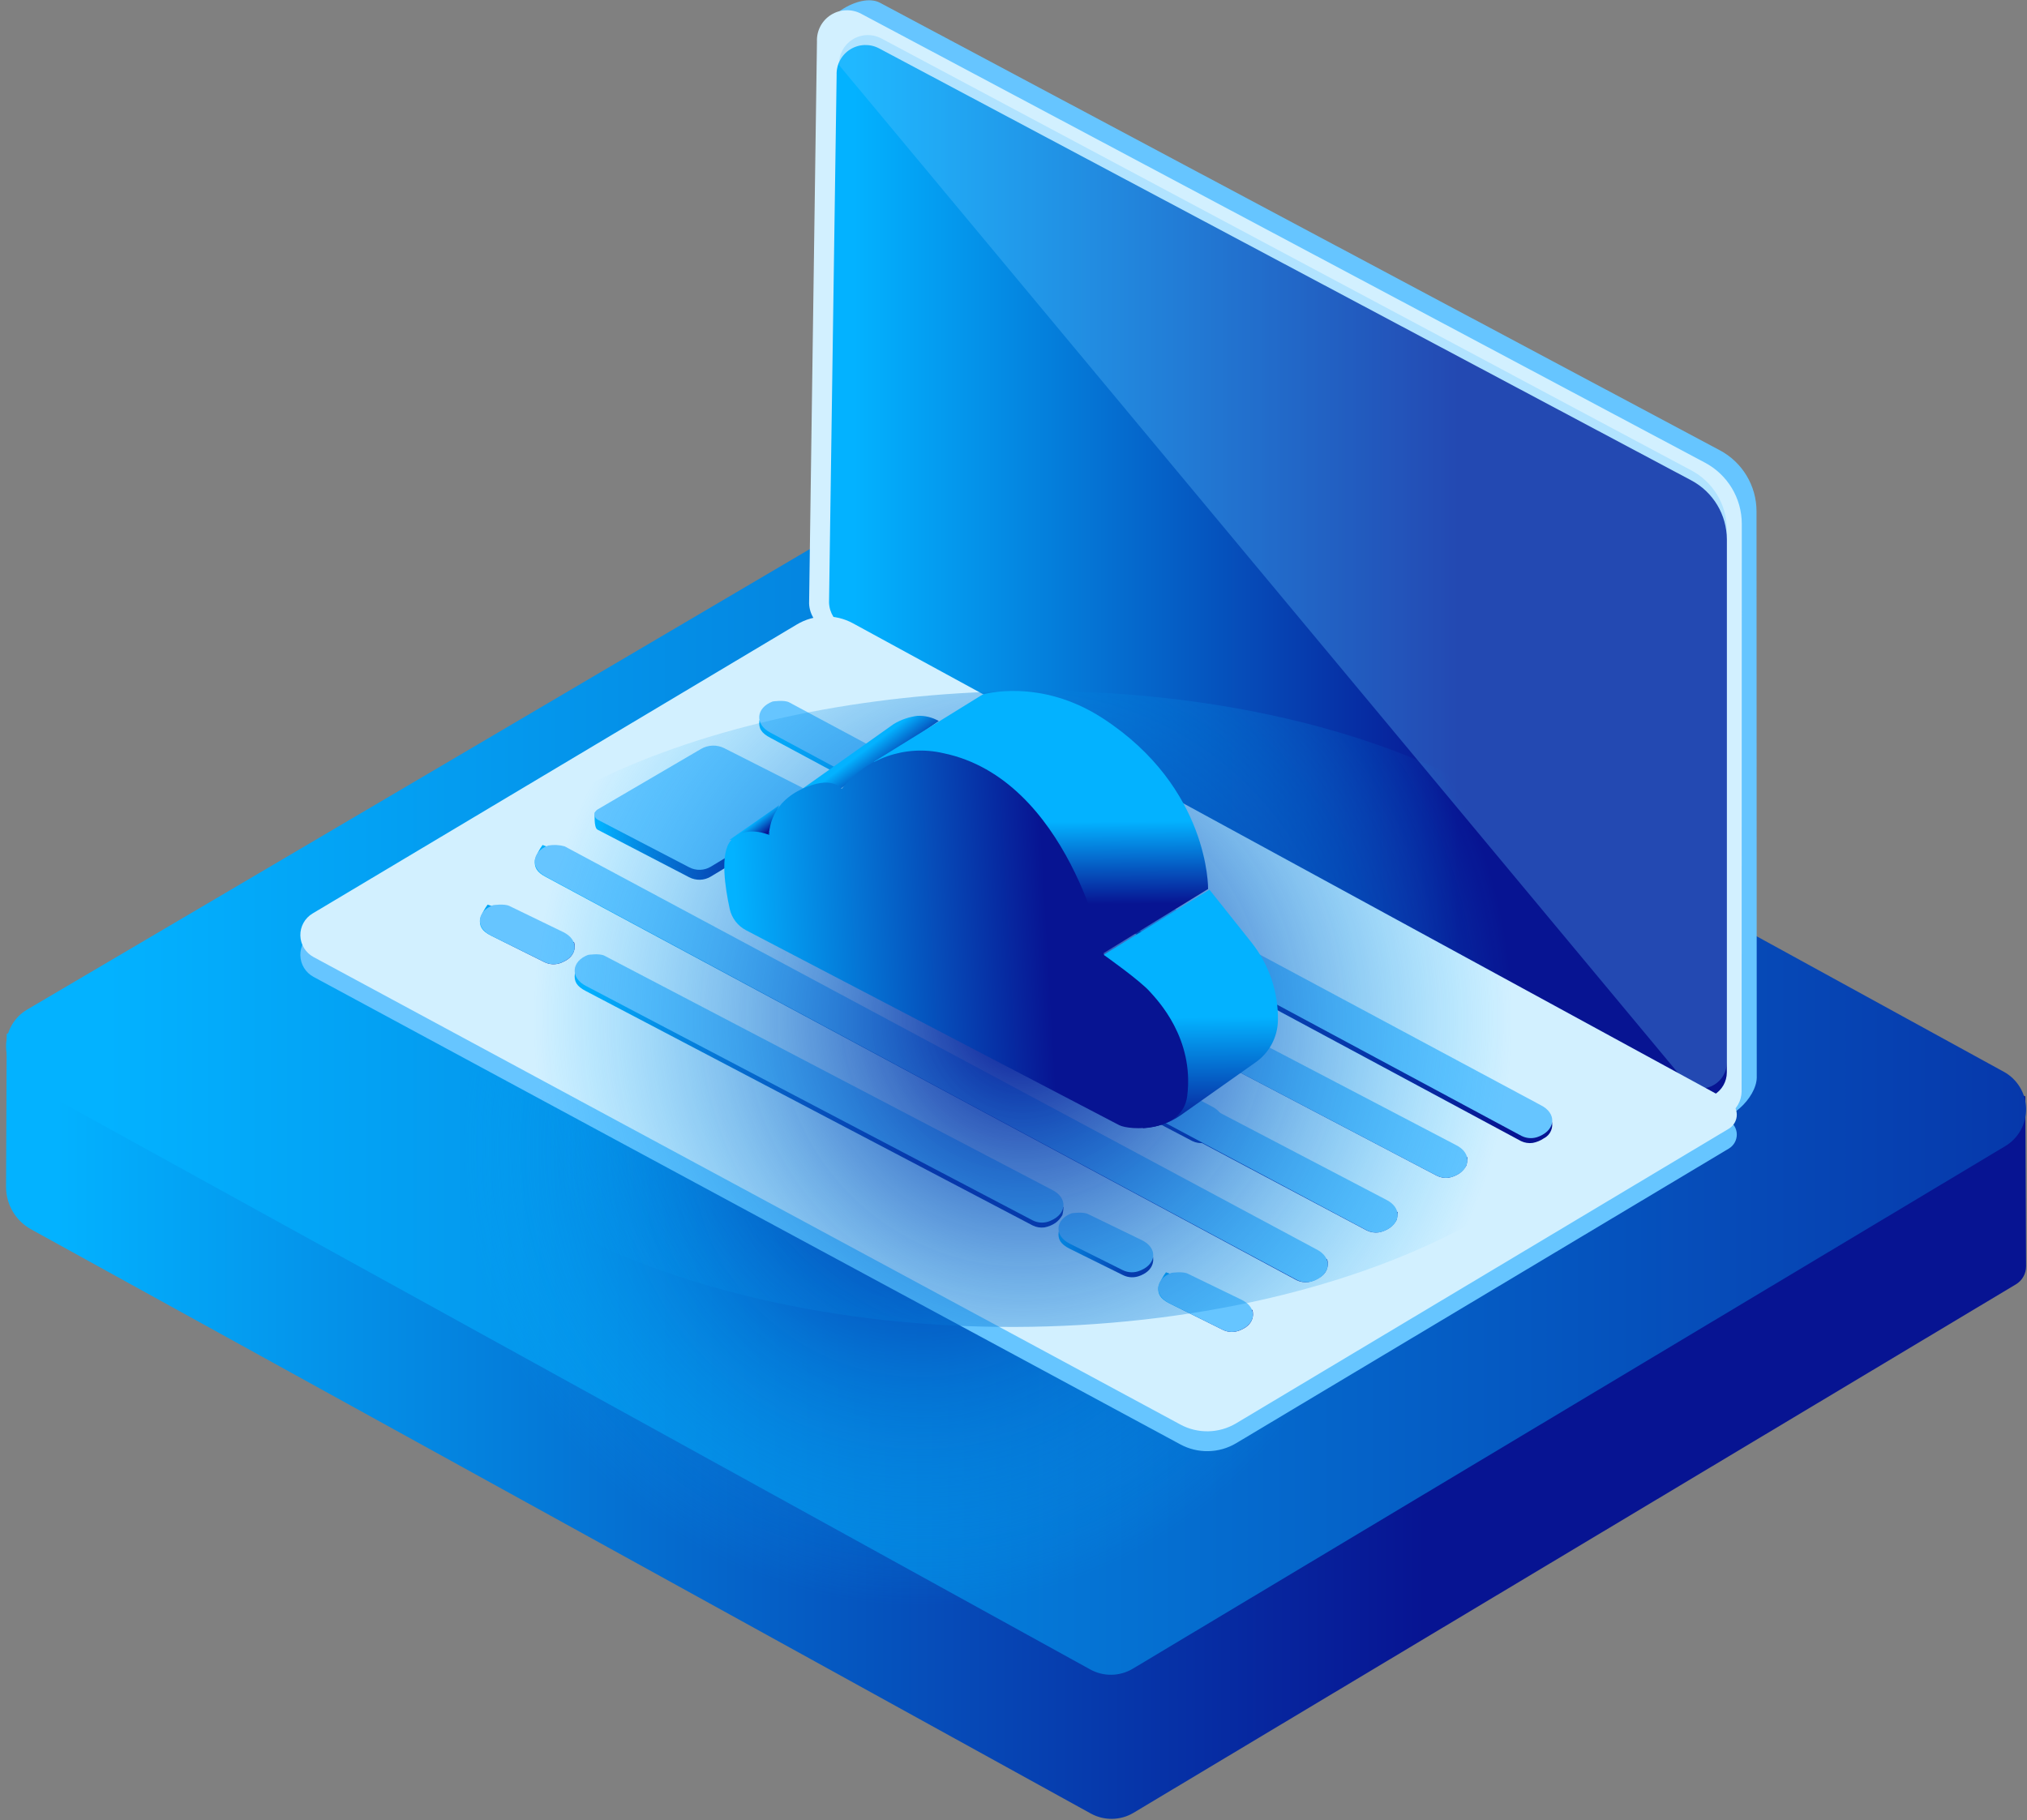 <svg xmlns="http://www.w3.org/2000/svg" width="255" height="229" viewBox="0 0 255 229">
    <rect x="0" y="0" width="255" height="229" fill="#808080" stroke="none"/>
    <defs>
        <linearGradient id="prefix__a" x1="0%" x2="99.989%" y1="49.997%" y2="49.997%">
            <stop offset="3%" stop-color="#03B2FF"/>
            <stop offset="70%" stop-color="#071492"/>
        </linearGradient>
        <linearGradient id="prefix__b" x1=".003%" x2="181.702%" y1="50%" y2="50%">
            <stop offset="3%" stop-color="#03B2FF"/>
            <stop offset="70%" stop-color="#071492"/>
        </linearGradient>
        <linearGradient id="prefix__d" x1="0%" x2="100%" y1="49.994%" y2="49.994%">
            <stop offset="3%" stop-color="#03B2FF"/>
            <stop offset="70%" stop-color="#071492"/>
        </linearGradient>
        <linearGradient id="prefix__e" x1=".028%" x2="99.955%" y1="49.997%" y2="49.997%">
            <stop offset="3%" stop-color="#03B2FF"/>
            <stop offset="70%" stop-color="#071492"/>
        </linearGradient>
        <linearGradient id="prefix__f" x1="-.02%" x2="100.062%" y1="50.004%" y2="50.004%">
            <stop offset="3%" stop-color="#03B2FF"/>
            <stop offset="70%" stop-color="#071492"/>
        </linearGradient>
        <linearGradient id="prefix__g" x1=".015%" x2="99.811%" y1="50.008%" y2="50.008%">
            <stop offset="3%" stop-color="#03B2FF"/>
            <stop offset="70%" stop-color="#071492"/>
        </linearGradient>
        <linearGradient id="prefix__h" x1="-.032%" x2="99.962%" y1="50.008%" y2="50.008%">
            <stop offset="3%" stop-color="#03B2FF"/>
            <stop offset="70%" stop-color="#071492"/>
        </linearGradient>
        <linearGradient id="prefix__i" x1="-.002%" x2="99.993%" y1="49.981%" y2="49.981%">
            <stop offset="3%" stop-color="#03B2FF"/>
            <stop offset="70%" stop-color="#071492"/>
        </linearGradient>
        <linearGradient id="prefix__j" x1="-.004%" x2="100%" y1="50.028%" y2="50.028%">
            <stop offset="3%" stop-color="#03B2FF"/>
            <stop offset="70%" stop-color="#071492"/>
        </linearGradient>
        <linearGradient id="prefix__k" x1="-.023%" x2="99.972%" y1="50.024%" y2="50.024%">
            <stop offset="3%" stop-color="#03B2FF"/>
            <stop offset="70%" stop-color="#071492"/>
        </linearGradient>
        <linearGradient id="prefix__l" x1="-.124%" x2="99.858%" y1="49.945%" y2="49.945%">
            <stop offset="3%" stop-color="#03B2FF"/>
            <stop offset="70%" stop-color="#071492"/>
        </linearGradient>
        <linearGradient id="prefix__m" x1="-.002%" x2="99.992%" y1="50.025%" y2="50.025%">
            <stop offset="3%" stop-color="#03B2FF"/>
            <stop offset="70%" stop-color="#071492"/>
        </linearGradient>
        <linearGradient id="prefix__n" x1=".022%" x2="100.019%" y1="49.99%" y2="49.99%">
            <stop offset="3%" stop-color="#03B2FF"/>
            <stop offset="70%" stop-color="#071492"/>
        </linearGradient>
        <linearGradient id="prefix__p" x1="50.066%" x2="50.375%" y1="51.452%" y2="122.751%">
            <stop offset="3%" stop-color="#03B2FF"/>
            <stop offset="70%" stop-color="#071492"/>
        </linearGradient>
        <linearGradient id="prefix__q" x1="14.615%" x2="139.791%" y1="17.985%" y2="130.127%">
            <stop offset="28%" stop-color="#03B2FF"/>
            <stop offset="51%" stop-color="#071492"/>
        </linearGradient>
        <linearGradient id="prefix__r" x1="27.209%" x2="89.38%" y1="33.883%" y2="80.148%">
            <stop offset="31%" stop-color="#03B2FF"/>
            <stop offset="70%" stop-color="#071492"/>
        </linearGradient>
        <linearGradient id="prefix__s" x1="50.042%" x2="50.383%" y1="50.921%" y2="95.345%">
            <stop offset="3%" stop-color="#03B2FF"/>
            <stop offset="70%" stop-color="#071492"/>
        </linearGradient>
        <linearGradient id="prefix__t" x1="1.08%" x2="98.208%" y1="53.001%" y2="48.466%">
            <stop offset="3%" stop-color="#03B2FF"/>
            <stop offset="70%" stop-color="#071492"/>
        </linearGradient>
        <radialGradient id="prefix__c" cx="41.237%" cy="55.941%" r="40.494%" fx="41.237%" fy="55.941%" gradientTransform="matrix(.611 0 0 1 .16 0)">
            <stop offset="0%" stop-color="#071492"/>
            <stop offset="100%" stop-color="#03B2FF" stop-opacity="0"/>
        </radialGradient>
        <radialGradient id="prefix__o" cx="50.001%" cy="50.165%" r="104.931%" fx="50.001%" fy="50.165%" gradientTransform="matrix(.512 0 0 1 .244 0)">
            <stop offset="0%" stop-color="#071492"/>
            <stop offset="65%" stop-color="#03B2FF" stop-opacity="0"/>
        </radialGradient>
    </defs>
    <g fill="none" transform="translate(.763 .037)">
        <path fill="url(#prefix__a)" d="M136.458 228.136L3.144 154.633c-1.949-1.077-3.154-3.13-3.144-5.357l.081-19.23 113.092-49.903c1.635-.966 3.659-.997 5.323-.081l135.528 57.85.098 21.37c.006.932-.482 1.799-1.284 2.277l-110.993 66.484c-1.65.988-3.703 1.024-5.387.093z"/>
        <path fill="url(#prefix__b)" d="M136.384 210.006l-133.6-73.655c-1.694-.936-2.757-2.71-2.783-4.646-.027-1.936.987-3.737 2.656-4.72l110.412-64.974c1.636-.963 3.659-.994 5.323-.082l132.937 72.888c1.691.93 2.757 2.694 2.793 4.624.036 1.93-.963 3.732-2.619 4.725l-109.75 65.747c-1.644.988-3.691 1.024-5.37.093z"/>
        <ellipse cx="135.532" cy="135.973" fill="url(#prefix__c)" rx="116.081" ry="70.956"/>
        <path fill="#66C5FF" d="M220.24 135.503c0 2.58-3.703 6.153-5.96 4.9L105.405 77.47c-1.17-.633-1.918-1.838-1.967-3.167l-1.16-69.017c-.111-2.9 5.095-6.345 7.66-4.977l105.629 56.293c2.854 1.505 4.641 4.465 4.643 7.69l.029 71.21z"/>
        <path fill="#D2F0FF" d="M218.334 137.27c-.002 1.202-.64 2.313-1.678 2.923-1.039.61-2.322.626-3.376.043L102.998 79.073c-1.172-.638-1.923-1.844-1.976-3.175l.99-70.713c-.057-1.354.617-2.634 1.766-3.355 1.15-.721 2.598-.773 3.796-.135l106.12 56.463c2.867 1.51 4.662 4.478 4.663 7.713l-.023 71.4z"/>
        <path fill="url(#prefix__d)" d="M216.475 134.892c0 1.16-.614 2.232-1.616 2.82-1 .586-2.239.6-3.253.035l-106.17-58.909c-1.134-.609-1.86-1.773-1.905-3.057l.955-66.395c-.045-1.299.608-2.522 1.712-3.21 1.105-.687 2.492-.733 3.64-.121l102.17 54.35c2.749 1.464 4.466 4.32 4.467 7.43v67.057z"/>
        <path fill="#66C5FF" d="M216.475 133.64c-.001 1.16-.614 2.231-1.612 2.819-.997.587-2.231.603-3.244.041L104.79 8.153c-.051-1.302.597-2.53 1.7-3.222 1.102-.692 2.49-.74 3.638-.126L212.02 59.15c2.741 1.463 4.454 4.319 4.455 7.428v67.063z" opacity=".3"/>
        <path fill="#66C5FF" d="M147.72 181.689L38.683 122.874c-1.003-.54-1.638-1.575-1.662-2.71-.024-1.134.566-2.194 1.546-2.777l60.927-36.363c2.157-1.286 4.838-1.339 7.044-.139l110.121 60.026c.648.355 1.056 1.026 1.07 1.761.015.736-.367 1.423-1 1.802l-62 37.082c-2.148 1.273-4.813 1.324-7.009.133z"/>
        <path fill="#D2F0FF" d="M147.72 179.19L38.683 120.379c-1.003-.54-1.638-1.575-1.662-2.71-.024-1.134.566-2.194 1.546-2.777l60.927-36.367c2.157-1.287 4.838-1.34 7.044-.14l110.121 60.024c.648.355 1.056 1.027 1.07 1.762.015.735-.367 1.422-1 1.802l-62 37.08c-2.147 1.275-4.812 1.328-7.009.139z"/>
        <path fill="url(#prefix__e)" d="M153.058 167.271l-6.688-3.308c-1.21-.601-1.514-1.236-1.405-2.12.22-.646.54-1.254.952-1.801 0 0 2.099.72 2.736 1.031l8.139 3.711s.573 1.649-1.469 2.51l-.092.04c-.697.3-1.494.277-2.173-.063z"/>
        <path fill="#66C5FF" d="M153.05 167.27l-6.686-3.326c-2.007-.995-1.852-3.047.246-3.832 0 0 1.4-.21 2.036.097l6.777 3.286c1.972.961 1.91 2.934-.109 3.798l-.092.04c-.697.302-1.494.279-2.173-.063z"/>
        <path fill="url(#prefix__f)" d="M140.517 160.401l-6.695-3.315c-1.211-.6-1.516-1.235-1.407-2.119.218-.647.54-1.256.953-1.802 0 0 2.102.72 2.74 1.031l8.141 3.712s.546 1.655-1.47 2.516l-.092.034c-.696.297-1.49.277-2.17-.057z"/>
        <path fill="#66C5FF" d="M140.502 159.783l-6.685-3.34c-2.007-1-1.858-3.052.246-3.83 0 0 1.4-.216 2.036.096l6.777 3.284c1.972.955 1.903 2.926-.11 3.796l-.09.034c-.696.305-1.49.29-2.174-.04z"/>
        <path fill="url(#prefix__g)" d="M67.71 121.006l-6.679-3.31c-1.208-.595-1.506-1.228-1.403-2.111.22-.647.54-1.256.95-1.805 0 0 2.097.724 2.733 1.03l8.146 3.712s.572 1.646-1.467 2.506l-.091.04c-.702.305-1.506.283-2.189-.062z"/>
        <path fill="#66C5FF" d="M67.714 121.008l-6.685-3.326c-2.007-.995-1.852-3.047.246-3.832 0 0 1.4-.21 2.036.097l6.777 3.286c1.972.96 1.91 2.934-.109 3.798l-.092.04c-.697.301-1.494.279-2.173-.063z"/>
        <path fill="url(#prefix__h)" d="M129.148 154.148L72.97 124.673c-1.222-.616-1.528-1.26-1.418-2.165.22-.664.545-1.29.96-1.851 0 0 2.12.742 2.763 1.056l8.219 3.807 49.528 26.319c-.005.339-.052.676-.139 1.004-.213.377-.5.707-.845.969-.422.289-.9.487-1.402.58-.51.069-1.027-.016-1.488-.244z"/>
        <path fill="#66C5FF" d="M129.147 153.506l-56.182-29.487c-2.027-1.022-1.87-3.112.25-3.913 0 0 1.412-.221 2.055.098l56.298 29.452c1.992.976 1.923 2.99-.116 3.873l-.087.04c-.711.316-1.526.292-2.218-.063z"/>
        <path fill="url(#prefix__i)" d="M162.353 161.032l-94.405-50.71c-1.219-.619-1.526-1.272-1.416-2.183.219-.667.542-1.296.957-1.861 0 0 2.124.747 2.774 1.068l8.235 3.822 49.623 26.47s38.033 20.564 38.08 20.803c.258.886-.15 1.83-.97 2.247-.423.292-.904.491-1.41.583-.502.064-1.011-.019-1.468-.239z"/>
        <path fill="#66C5FF" d="M162.415 161.016L67.949 110.28c-2.032-1.022-1.876-3.129.25-3.935.688-.117 1.393-.083 2.067.1l94.553 50.694c1.997.98 1.928 3.012-.11 3.9l-.094.04c-.707.304-1.512.28-2.2-.064z"/>
        <path fill="url(#prefix__j)" d="M171.184 154.78l-55.566-29.459c-1.229-.58-2.149-2.45-2.038-3.354.04-.346.303-.624.646-.685 0 0 2.131.743 2.778 1.056l8.262 3.807 49.796 26.326c-.006.337-.052.672-.14.998-.213.378-.503.708-.85.97-.423.29-.903.488-1.409.58-.505.065-1.02-.017-1.479-.238z"/>
        <path fill="url(#prefix__k)" d="M149.226 143.525l-56.177-29.48c-1.222-.58-1.529-1.26-1.419-2.165.222-.664.547-1.288.962-1.851 0 0 2.12.743 2.762 1.056l8.218 3.807 49.529 26.324c-.006.337-.052.672-.139.998-.215.376-.502.706-.846.97-.422.287-.899.485-1.401.58-.509.07-1.027-.013-1.489-.239z"/>
        <path fill="#66C5FF" d="M171.204 154.775l-56.185-29.971c-2.028-1.023-1.9-2.649.22-3.45 0 0 1.413-.215 2.056.098l56.307 29.449c1.999.982 1.93 2.997-.11 3.88l-.086.04c-.706.308-1.51.291-2.202-.046z"/>
        <path fill="#66C5FF" d="M149.636 142.688l-56.586-29.32c-2.033-1.011-1.882-3.096.25-3.893 0 0 1.417-.214 2.062.098l56.277 29.575c1.999.97 1.935 2.974-.11 3.852l-.093.04c-.708.3-1.115-.005-1.8-.352z"/>
        <path fill="url(#prefix__l)" d="M85.917 110.328l-11.51-5.978c-.516-.27-.336-2.187-.336-2.187l13.349-6.72c.9-.525 2.007-.558 2.936-.087l10.587 4.903s.429 2.301-.714 2.998l-11.556 6.985c-.837.517-1.888.55-2.756.086z"/>
        <path fill="#66C5FF" d="M85.938 109.086L74.436 103.1c-.237-.124-.388-.366-.395-.632-.007-.266.13-.515.36-.652l13.028-7.625c.899-.524 2.006-.557 2.935-.086l9.75 4.938c.538.29.882.841.906 1.449.024.608-.276 1.183-.79 1.514l-11.548 6.987c-.834.511-1.878.546-2.744.092z"/>
        <path fill="url(#prefix__m)" d="M190.588 143.535L96.184 92.812c-1.219-.618-1.527-1.266-1.416-2.177.217-.668.54-1.297.957-1.862 0 0 2.124.747 2.768 1.063l8.24 3.823 49.623 26.464s38.033 20.57 38.08 20.809c.26.886-.148 1.833-.97 2.247-.424.292-.904.49-1.41.584-.5.07-1.011-.01-1.468-.228z"/>
        <path fill="#66C5FF" d="M190.65 142.884L96.186 92.157c-2.032-1.027-1.876-3.129.25-3.934 0 0 1.416-.222 2.061.099l94.559 50.686c1.997.987 1.927 3.012-.11 3.9l-.094.04c-.707.307-1.512.283-2.2-.064z"/>
        <path fill="url(#prefix__n)" d="M180.007 147.896l-56.214-29.474c-1.222-.615-1.523-1.265-1.419-2.171.222-.662.547-1.285.962-1.846 0 0 2.12.737 2.762 1.056l8.219 3.803 49.53 26.333c-.006.339-.053.676-.14 1.004-.212.374-.498.702-.84.964-.422.29-.902.488-1.406.58-.499.06-1.004-.026-1.454-.25z"/>
        <path fill="#66C5FF" d="M179.97 147.88l-56.18-29.49c-2.028-1.017-1.871-3.112.249-3.913 0 0 1.413-.215 2.056.098l56.296 29.45c1.993.98 1.923 2.995-.11 3.877l-.092.041c-.711.315-1.527.292-2.219-.064zM57.727 131.91L64 130.033"/>
        <path fill="url(#prefix__o)" d="M198.064 143.48c-20.466 21.95-72.849 30.275-113.047 17.216-38.079-12.348-45.924-37.913-21.375-56.153 22.569-16.756 66.28-22.38 100.607-13.39 35.982 9.408 52.458 32.329 33.815 52.327z"/>
        <path fill="url(#prefix__p)" d="M138.042 120.123l13.35-8.219 5.282 6.635c2.22 2.792 3.395 6.266 3.326 9.826-.04 2.094-1.08 4.045-2.798 5.253l-9.385 6.63c-1.403.988-3.056 1.564-4.772 1.664l-5.003-21.79z"/>
        <path fill="url(#prefix__q)" d="M95.827 104.975L97.257 101.276 90.982 105.653"/>
        <path fill="url(#prefix__r)" d="M97.257 101.276l14.424-10.225c.909-.542 1.918-.89 2.966-1.022.94-.045 1.873.182 2.689.656l-12.467 8.577c-1.274-.132-2.557-.155-3.835-.07-.887.18-3.777 2.084-3.777 2.084z"/>
        <path fill="url(#prefix__s)" d="M109.179 95.8l13.67-8.45s7.195-2.172 15.136 3c13.443 8.75 13.233 21.464 13.233 21.464l-13.39 8.217-28.65-24.231z"/>
        <path fill="url(#prefix__t)" d="M93.087 117.003l46.95 24.526c1.303.675 7.966.972 8.554-3.666.918-7.285-3.791-12.109-4.652-13.08-1.22-1.414-5.814-4.655-5.814-4.655s-4.53-22.153-20.21-25.4c-4.773-1.109-9.756.639-12.792 4.487 0 0-1.21-1.81-5.117.075-4.21 2.031-3.994 5.732-3.994 5.732s-3-1.362-4.826.692c-1.425 1.595-.704 6.075-.146 8.63.26 1.144 1.008 2.116 2.047 2.659z"/>
    </g>
</svg>
